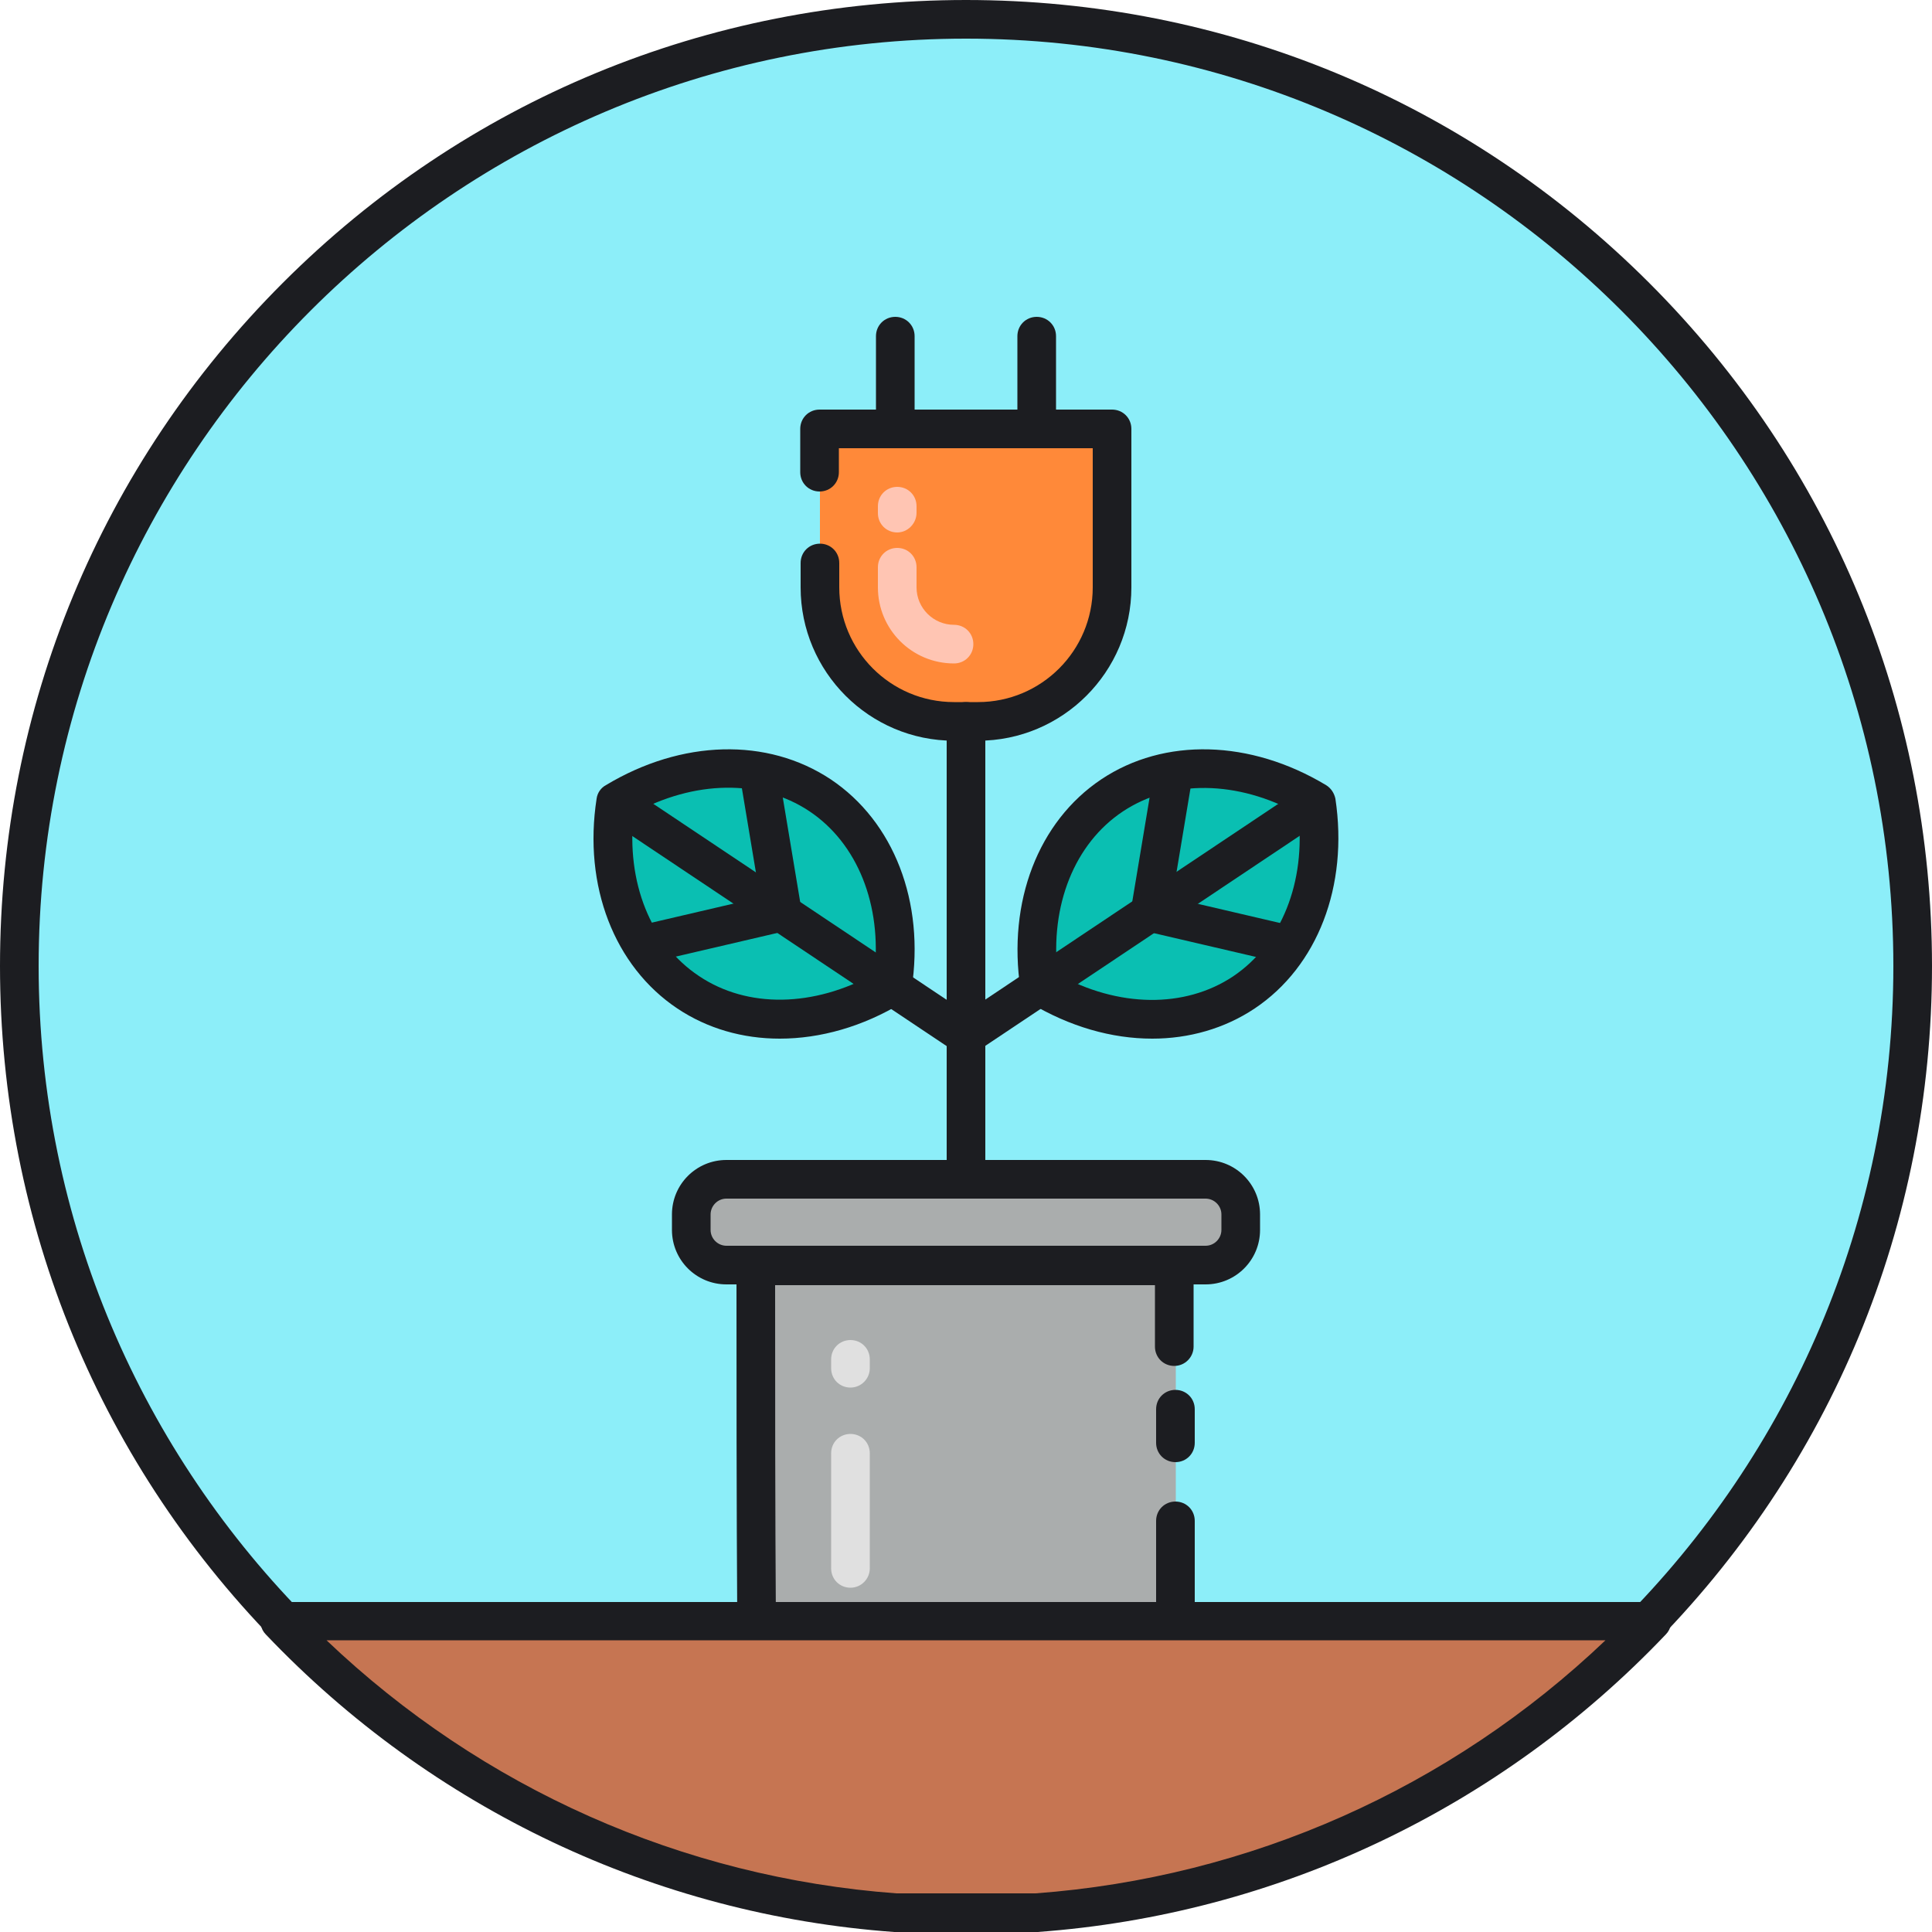 <svg xmlns="http://www.w3.org/2000/svg" viewBox="0 0 1024 1024" version="1.1"><path d="M512 512m-501.76 0a501.76 501.76 0 1 0 1003.52 0 501.76 501.76 0 1 0-1003.52 0Z" fill="#8CEEF9" p-id="17076"></path><path d="M512 1024c-136.806 0-265.421-53.248-362.086-149.914S0 648.806 0 512 53.248 246.579 149.914 149.914 375.194 0 512 0s265.421 53.248 362.086 149.914S1024 375.194 1024 512s-53.248 265.421-149.914 362.086S648.806 1024 512 1024z m0-1003.52C241.05 20.48 20.48 241.05 20.48 512s220.57 491.52 491.52 491.52 491.52-220.57 491.52-491.52S782.95 20.48 512 20.48z" fill="#1C1D21" p-id="17077"></path><path d="M434.586 227.328v83.968c0 39.322 31.744 71.066 71.066 71.066h12.698c39.322 0 71.066-31.744 71.066-71.066v-83.968h-154.829z" fill="#FF8939" p-id="17078"></path><path d="M475.546 282.214c-5.734 0-10.24-4.506-10.24-10.24V268.288c0-5.734 4.506-10.24 10.24-10.24s10.24 4.506 10.24 10.24v3.482c0 5.734-4.71 10.445-10.24 10.445zM505.651 351.642c-22.323 0-40.346-18.022-40.346-40.346v-10.65c0-5.734 4.506-10.24 10.24-10.24s10.24 4.506 10.24 10.24v10.65c0 11.059 9.011 19.866 19.866 19.866 5.734 0 10.24 4.506 10.24 10.24s-4.506 10.24-10.24 10.24z" fill="#FFC5B3" p-id="17079"></path><path d="M518.349 392.602h-12.698c-44.851 0-81.306-36.454-81.306-81.306v-12.902c0-5.734 4.506-10.24 10.24-10.24s10.24 4.506 10.24 10.24v12.902c0 33.587 27.238 60.826 60.826 60.826h12.698c33.587 0 60.826-27.238 60.826-60.826v-73.728h-134.554v12.698c0 5.734-4.506 10.24-10.24 10.24s-10.24-4.506-10.24-10.24V227.328c0-5.734 4.506-10.24 10.24-10.24h155.034c5.734 0 10.24 4.506 10.24 10.24v83.968c0 44.851-36.454 81.306-81.306 81.306z" fill="#1C1D21" p-id="17080"></path><path d="M512 635.29c-5.734 0-10.24-4.506-10.24-10.24V382.362c0-5.734 4.506-10.24 10.24-10.24s10.24 4.506 10.24 10.24v242.688c0 5.53-4.506 10.24-10.24 10.24zM474.522 237.568c-5.734 0-10.24-4.506-10.24-10.24V178.176c0-5.734 4.506-10.24 10.24-10.24s10.24 4.506 10.24 10.24v49.152c0 5.734-4.506 10.24-10.24 10.24zM549.478 237.568c-5.734 0-10.24-4.506-10.24-10.24V178.176c0-5.734 4.506-10.24 10.24-10.24s10.24 4.506 10.24 10.24v49.152c0 5.734-4.71 10.24-10.24 10.24z" fill="#1C1D21" p-id="17081"></path><path d="M697.754 424.755c-35.43-21.504-76.8-24.166-108.134-3.277-31.334 20.89-44.646 60.211-38.502 101.171 35.43 21.504 76.8 24.166 108.134 3.277 31.334-20.89 44.646-60.006 38.502-101.171z" fill="#0ABFB2" p-id="17082"></path><path d="M512 559.104c-3.277 0-6.554-1.638-8.602-4.506-3.072-4.71-1.843-11.059 2.867-14.131l184.525-123.29c4.71-3.072 11.059-1.843 14.131 2.867s1.843 11.059-2.867 14.131l-184.525 123.29c-1.638 1.024-3.482 1.638-5.53 1.638z" fill="#1C1D21" p-id="17083"></path><path d="M610.714 550.502c-21.504 0-43.827-6.349-64.922-19.046-2.662-1.638-4.301-4.301-4.915-7.168-6.963-46.285 9.421-88.883 42.803-111.206 33.382-22.323 79.053-21.094 119.194 3.072 2.662 1.638 4.301 4.301 4.915 7.168 6.963 46.285-9.421 88.883-42.803 111.206-15.974 10.65-34.816 15.974-54.272 15.974z m-50.176-34.202c32.154 17.818 67.379 18.227 92.979 1.229 25.6-17.203 38.707-49.971 34.611-86.221-32.154-17.818-67.379-18.227-92.979-1.229s-38.707 49.766-34.611 86.221z" fill="#1C1D21" p-id="17084"></path><path d="M609.485 493.978c-0.614 0-1.229 0-1.638-0.205-5.53-1.024-9.421-6.144-8.397-11.878l12.288-73.728c1.024-5.53 6.144-9.421 11.878-8.397 5.53 1.024 9.421 6.144 8.397 11.878l-12.288 73.728c-1.024 4.915-5.325 8.602-10.24 8.602z" fill="#1C1D21" p-id="17085"></path><path d="M682.394 510.771c-0.819 0-1.638 0-2.253-0.205l-72.909-16.998c-5.53-1.229-9.011-6.758-7.578-12.288 1.229-5.53 6.758-9.011 12.288-7.578l72.909 16.998c5.53 1.229 9.011 6.758 7.578 12.288-1.229 4.71-5.325 7.782-10.035 7.782z" fill="#1C1D21" p-id="17086"></path><path d="M326.246 424.755c35.43-21.504 76.8-24.166 108.134-3.277 31.334 20.89 44.646 60.211 38.502 101.171-35.43 21.504-76.8 24.166-108.134 3.277-31.334-20.89-44.646-60.006-38.502-101.171z" fill="#0ABFB2" p-id="17087"></path><path d="M512 559.104c-2.048 0-3.891-0.614-5.734-1.638L321.741 434.176c-4.71-3.072-5.939-9.421-2.867-14.131 3.072-4.71 9.421-5.939 14.131-2.867l184.525 123.29c4.71 3.072 5.939 9.421 2.867 14.131-1.843 2.867-5.12 4.506-8.397 4.506z" fill="#1C1D21" p-id="17088"></path><path d="M413.286 550.502c-19.661 0-38.298-5.325-54.272-15.974-33.382-22.323-49.971-64.922-42.803-111.206 0.41-3.072 2.253-5.734 4.915-7.168 40.141-24.166 85.606-25.395 119.194-3.072 33.382 22.323 49.971 64.922 42.803 111.206-0.41 3.072-2.253 5.734-4.915 7.168-20.89 12.698-43.418 19.046-64.922 19.046zM335.872 431.104c-4.096 36.454 9.011 69.222 34.611 86.221 25.6 17.203 60.826 16.589 92.979-1.229 4.096-36.454-9.011-69.222-34.611-86.221-25.6-16.998-61.03-16.384-92.979 1.229z" fill="#1C1D21" p-id="17089"></path><path d="M414.515 493.978c-4.915 0-9.216-3.482-10.035-8.602l-12.288-73.728c-1.024-5.53 2.867-10.854 8.397-11.878 5.53-1.024 10.854 2.867 11.878 8.397l12.288 73.728c1.024 5.53-2.867 10.854-8.397 11.878-0.819 0-1.434 0.205-1.843 0.205z" fill="#1C1D21" p-id="17090"></path><path d="M341.606 510.771c-4.71 0-8.806-3.277-10.035-7.987-1.229-5.53 2.048-11.059 7.578-12.288l72.909-16.998c5.53-1.229 11.059 2.253 12.288 7.578 1.229 5.53-2.048 11.059-7.578 12.288l-72.909 16.998c-0.614 0.41-1.434 0.41-2.253 0.41z" fill="#1C1D21" p-id="17091"></path><path d="M148.48 859.136c83.354 87.654 198.246 145.203 326.451 154.624h74.547c128.205-9.421 242.893-66.97 326.451-154.624H148.48z" fill="#C67552" p-id="17092"></path><path d="M400.998 670.515h222.208v193.536H400.998z" fill="#AAADAD" p-id="17093"></path><path d="M450.765 735.437c-5.734 0-10.24-4.506-10.24-10.24v-4.71c0-5.734 4.506-10.24 10.24-10.24s10.24 4.506 10.24 10.24v4.71c0 5.53-4.506 10.24-10.24 10.24zM450.765 841.523c-5.734 0-10.24-4.506-10.24-10.24v-61.03c0-5.734 4.506-10.24 10.24-10.24s10.24 4.506 10.24 10.24v61.03c0 5.53-4.506 10.24-10.24 10.24z" fill="#E0E0E0" p-id="17094"></path><path d="M623.002 774.963c-5.734 0-10.24-4.506-10.24-10.24v-17.818c0-5.734 4.506-10.24 10.24-10.24s10.24 4.506 10.24 10.24v17.818c0 5.734-4.506 10.24-10.24 10.24zM623.002 868.352c-5.734 0-10.24-4.506-10.24-10.24v-52.019c0-5.734 4.506-10.24 10.24-10.24s10.24 4.506 10.24 10.24V858.112c0 5.53-4.506 10.24-10.24 10.24zM400.998 868.762c-5.53 0-10.24-4.506-10.24-10.24-0.41-63.078-0.41-126.362-0.41-187.597 0-5.734 4.506-10.24 10.24-10.24h221.798c5.734 0 10.24 4.506 10.24 10.24s-4.506 10.24-10.24 10.24H410.829c0 58.163 0 117.965 0.41 177.357 0 5.53-4.506 10.24-10.24 10.24z" fill="#1C1D21" p-id="17095"></path><path d="M638.976 670.515H385.024c-10.445 0-18.637-8.397-18.637-18.637v-8.192c0-10.445 8.397-18.637 18.637-18.637h253.952c10.445 0 18.637 8.397 18.637 18.637v8.192c0 10.445-8.397 18.637-18.637 18.637z" fill="#AAADAD" p-id="17096"></path><path d="M638.976 680.755H385.024c-15.974 0-28.877-12.902-28.877-28.877v-8.192c0-15.974 12.902-28.877 28.877-28.877h253.952c15.974 0 28.877 12.902 28.877 28.877v8.192c0 15.974-12.902 28.877-28.877 28.877z m-253.952-45.466c-4.71 0-8.397 3.891-8.397 8.397v8.192c0 4.71 3.891 8.397 8.397 8.397h253.952c4.71 0 8.397-3.891 8.397-8.397v-8.192c0-4.71-3.891-8.397-8.397-8.397H385.024z" fill="#1C1D21" p-id="17097"></path><path d="M622.387 723.968c-5.734 0-10.24-4.506-10.24-10.24v-42.803c0-5.734 4.506-10.24 10.24-10.24s10.24 4.506 10.24 10.24v42.803c0 5.53-4.506 10.24-10.24 10.24zM549.274 1024h-75.366c-126.771-9.216-245.146-65.331-333.005-157.696-2.867-2.867-3.686-7.373-2.048-11.059 1.638-3.686 5.325-6.144 9.421-6.144h727.245c4.096 0 7.782 2.458 9.421 6.144 1.638 3.686 0.819 8.192-2.048 11.059-87.859 92.365-206.234 148.48-333.005 157.696h-0.614zM475.136 1003.52h73.728c113.459-8.397 219.75-55.706 302.08-134.144h-677.888c82.33 78.438 188.621 125.747 302.08 134.144z" fill="#1C1D21" p-id="17098"></path></svg>